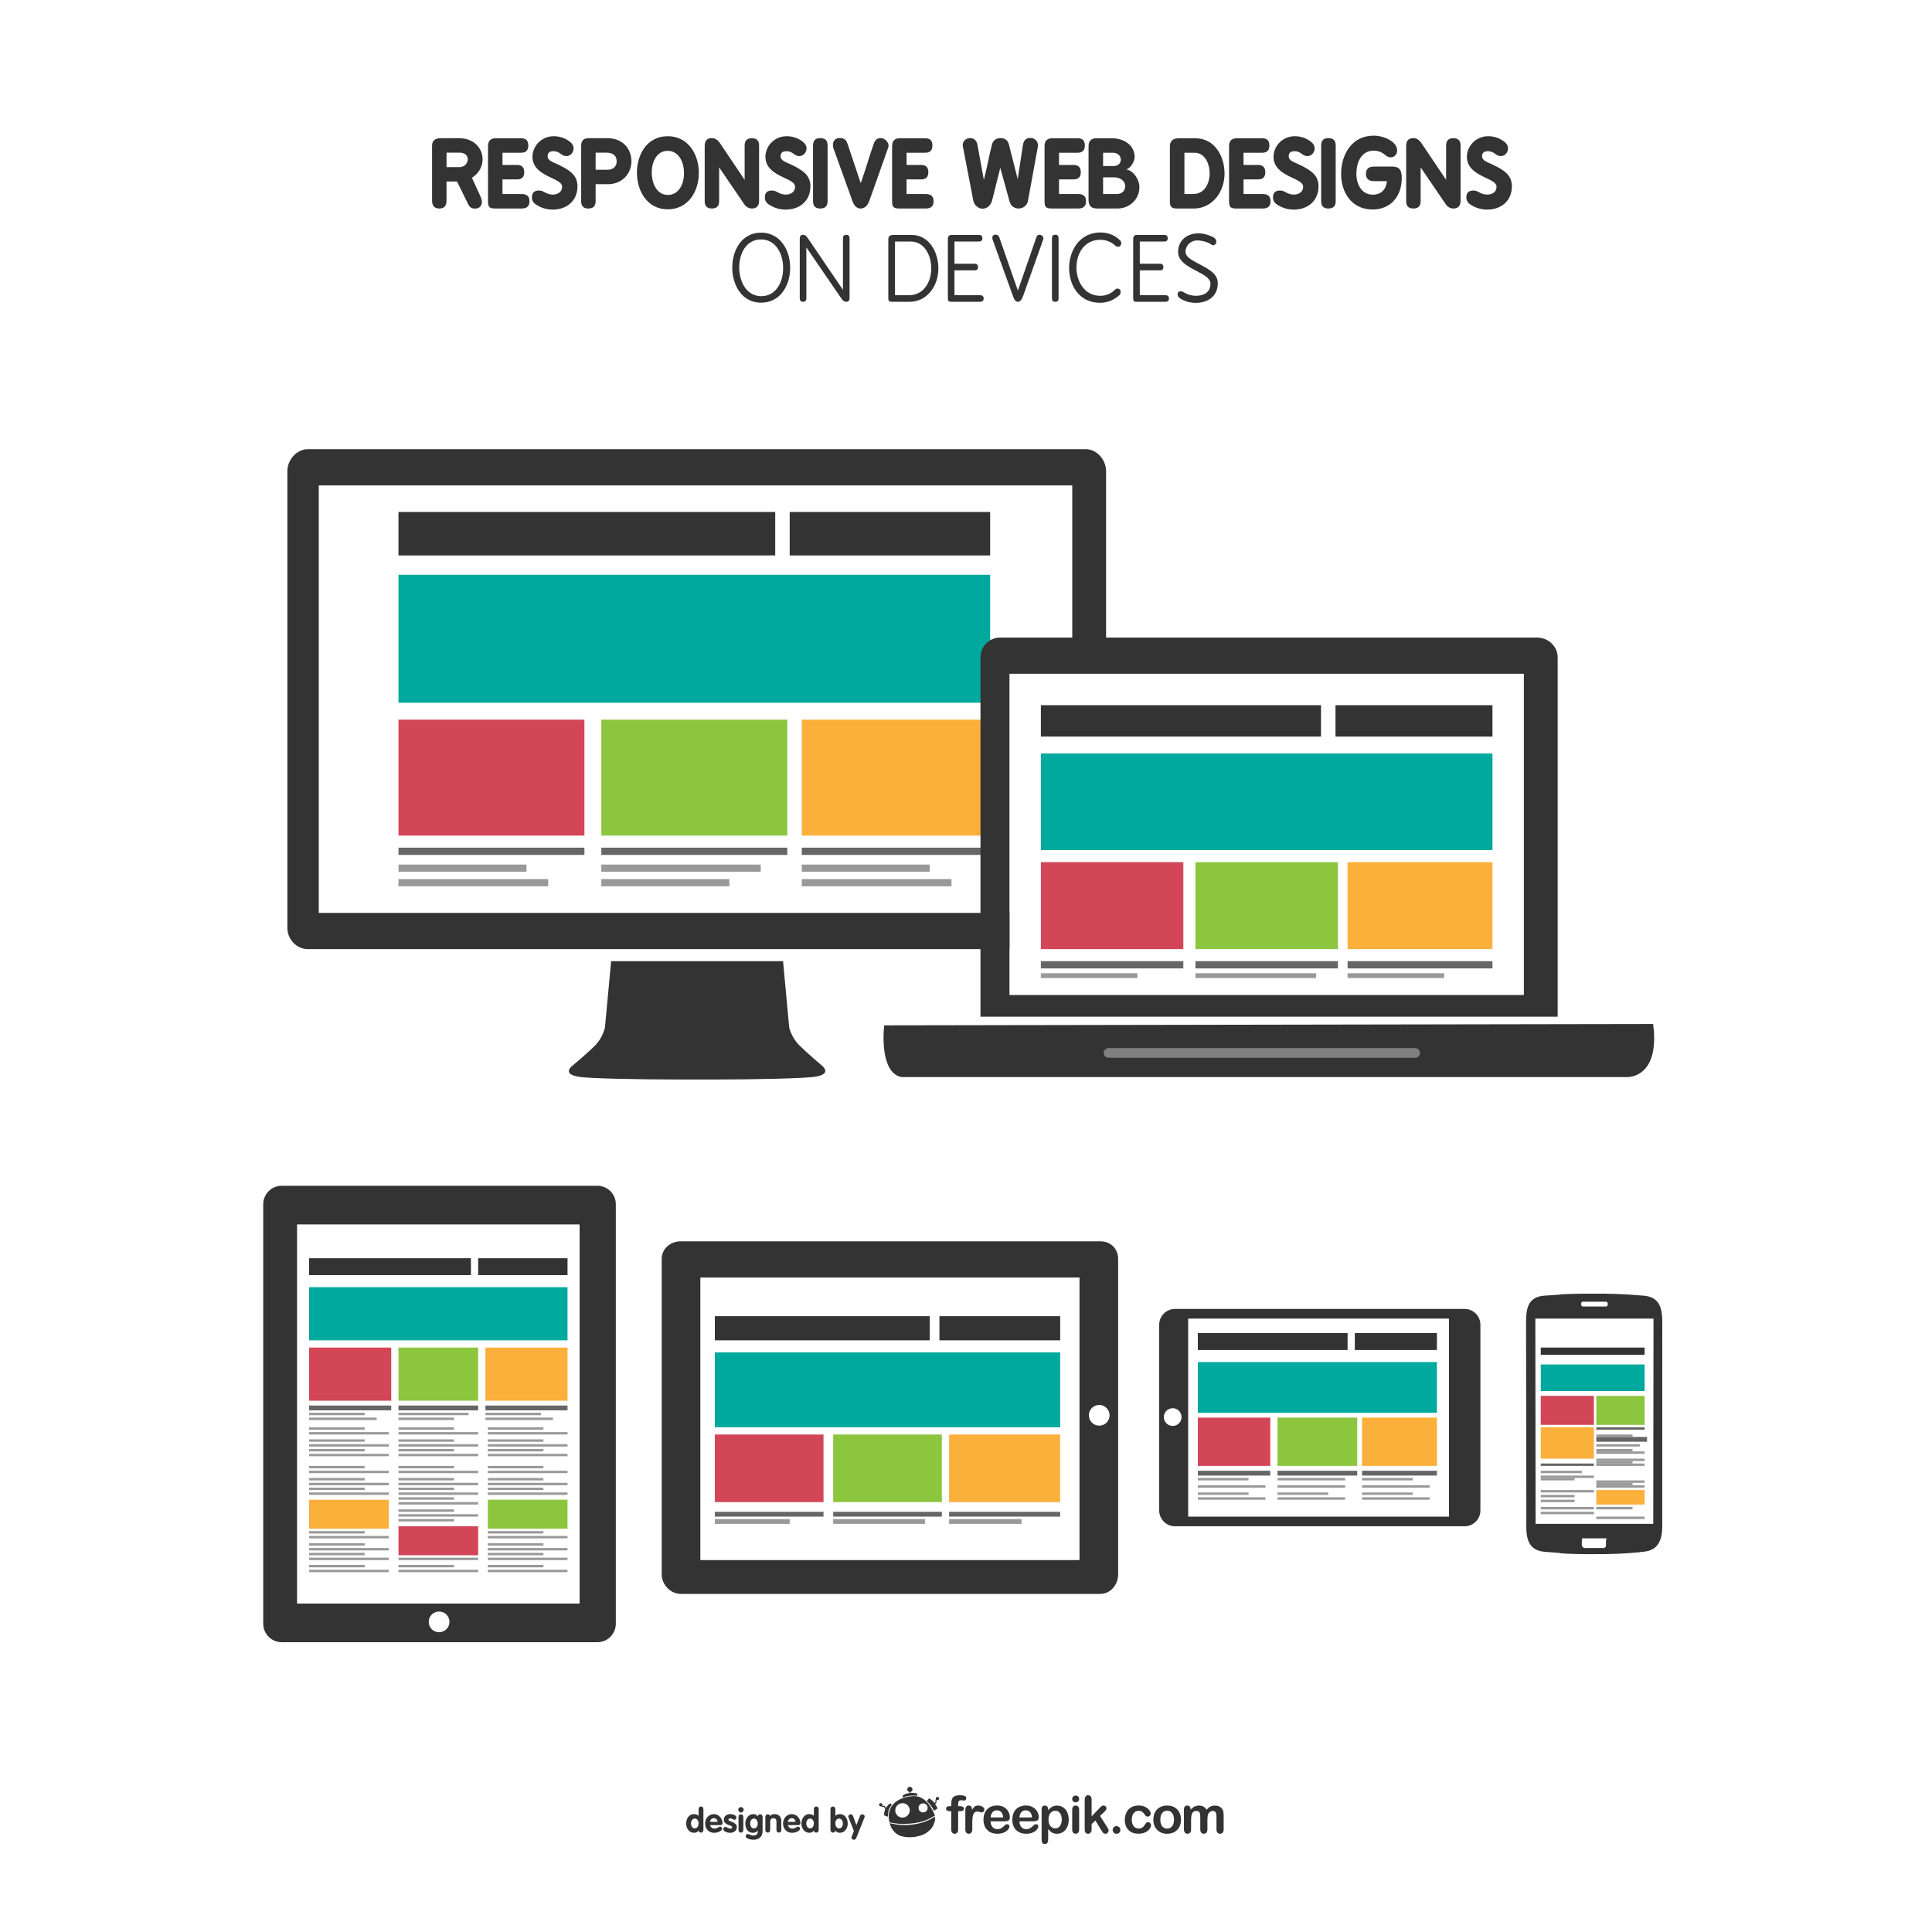<?xml version="1.0" encoding="utf-8"?>
<!-- Generator: Adobe Illustrator 27.5.0, SVG Export Plug-In . SVG Version: 6.00 Build 0)  -->
<svg version="1.1" xmlns="http://www.w3.org/2000/svg" xmlns:xlink="http://www.w3.org/1999/xlink" x="0px" y="0px"
	 viewBox="0 0 800 800" style="enable-background:new 0 0 800 800;" xml:space="preserve">
<g id="Background">
	<g id="Designed_by_Freepik">
		<g>
			<g>
				<path style="fill:#333333;" d="M393.199,747.896h0.684v-0.865c0-0.898,0.113-1.614,0.342-2.145
					c0.225-0.529,0.615-0.914,1.158-1.158c0.543-0.238,1.288-0.359,2.233-0.359c1.682,0,2.514,0.405,2.514,1.235
					c0,0.262-0.088,0.494-0.266,0.679c-0.17,0.19-0.379,0.284-0.617,0.284c-0.111,0-0.307-0.018-0.584-0.063
					c-0.262-0.041-0.502-0.066-0.689-0.066c-0.518,0-0.848,0.155-1.002,0.465c-0.141,0.299-0.217,0.736-0.217,1.309v0.685h0.701
					c1.096,0,1.639,0.324,1.639,0.989c0,0.465-0.139,0.763-0.432,0.892c-0.291,0.125-0.693,0.188-1.207,0.188h-0.701v7.608
					c0,0.565-0.132,0.996-0.409,1.29c-0.266,0.303-0.611,0.453-1.041,0.453c-0.408,0-0.742-0.15-1.018-0.453
					c-0.268-0.294-0.404-0.725-0.404-1.29v-7.608h-0.789c-0.431,0-0.757-0.092-0.989-0.287c-0.232-0.189-0.349-0.442-0.349-0.755
					C391.756,748.235,392.237,747.896,393.199,747.896"/>
				<path style="fill:#333333;" d="M402.599,755.173v2.399c0,0.579-0.148,1.015-0.416,1.306c-0.273,0.294-0.617,0.438-1.037,0.438
					c-0.422,0-0.76-0.144-1.023-0.446c-0.264-0.292-0.398-0.723-0.398-1.297v-7.995c0-1.292,0.465-1.939,1.395-1.939
					c0.48,0,0.82,0.151,1.033,0.451c0.209,0.306,0.324,0.75,0.35,1.34c0.342-0.59,0.691-1.034,1.053-1.34
					c0.365-0.3,0.844-0.451,1.447-0.451c0.607,0,1.187,0.151,1.756,0.451c0.57,0.306,0.854,0.709,0.854,1.201
					c0,0.353-0.123,0.643-0.359,0.868c-0.246,0.229-0.506,0.344-0.783,0.344c-0.111,0-0.365-0.067-0.768-0.198
					c-0.404-0.125-0.76-0.189-1.066-0.189c-0.42,0-0.766,0.109-1.027,0.328c-0.27,0.224-0.478,0.55-0.627,0.984
					c-0.143,0.435-0.242,0.953-0.301,1.55C402.622,753.581,402.599,754.31,402.599,755.173"/>
				<path style="fill:#333333;" d="M415.796,754.182h-5.617c0.01,0.654,0.137,1.233,0.393,1.728c0.258,0.494,0.6,0.87,1.023,1.126
					c0.426,0.253,0.891,0.378,1.402,0.378c0.346,0,0.658-0.041,0.943-0.125c0.281-0.075,0.559-0.205,0.824-0.378
					c0.268-0.172,0.51-0.352,0.734-0.553c0.225-0.195,0.518-0.462,0.873-0.799c0.152-0.125,0.361-0.19,0.63-0.19
					c0.297,0,0.533,0.08,0.719,0.246c0.184,0.16,0.271,0.385,0.271,0.684c0,0.26-0.1,0.561-0.297,0.909
					c-0.209,0.352-0.514,0.677-0.925,0.998c-0.414,0.316-0.93,0.588-1.547,0.796c-0.621,0.209-1.336,0.313-2.141,0.313
					c-1.85,0-3.281-0.522-4.303-1.576c-1.022-1.056-1.537-2.479-1.537-4.279c0-0.848,0.127-1.638,0.383-2.367
					c0.248-0.73,0.619-1.345,1.105-1.869c0.48-0.515,1.074-0.913,1.785-1.189c0.707-0.275,1.492-0.414,2.355-0.414
					c1.121,0,2.082,0.234,2.887,0.711c0.799,0.474,1.407,1.084,1.802,1.833c0.399,0.753,0.6,1.518,0.6,2.298
					c0,0.715-0.209,1.185-0.623,1.398C417.125,754.077,416.546,754.182,415.796,754.182 M410.179,752.551h5.207
					c-0.072-0.979-0.332-1.714-0.793-2.201c-0.463-0.485-1.063-0.727-1.816-0.727c-0.715,0-1.303,0.241-1.762,0.735
					C410.556,750.857,410.276,751.587,410.179,752.551"/>
				<path style="fill:#333333;" d="M427.736,754.182h-5.615c0.006,0.654,0.139,1.233,0.393,1.728c0.254,0.494,0.598,0.87,1.02,1.126
					c0.424,0.253,0.893,0.378,1.406,0.378c0.342,0,0.658-0.041,0.938-0.125c0.285-0.075,0.558-0.205,0.828-0.378
					c0.268-0.172,0.51-0.352,0.736-0.553c0.219-0.195,0.516-0.462,0.871-0.799c0.15-0.125,0.361-0.19,0.631-0.19
					c0.299,0,0.533,0.08,0.721,0.246c0.18,0.16,0.267,0.385,0.267,0.684c0,0.26-0.102,0.561-0.305,0.909
					c-0.195,0.352-0.504,0.677-0.92,0.998c-0.41,0.316-0.928,0.588-1.543,0.796c-0.619,0.209-1.338,0.313-2.145,0.313
					c-1.844,0-3.275-0.522-4.303-1.576c-1.022-1.056-1.535-2.479-1.535-4.279c0-0.848,0.127-1.638,0.383-2.367
					c0.25-0.73,0.617-1.345,1.102-1.869c0.482-0.515,1.078-0.913,1.789-1.189c0.707-0.275,1.494-0.414,2.355-0.414
					c1.119,0,2.08,0.234,2.895,0.711c0.797,0.474,1.4,1.084,1.795,1.833c0.396,0.753,0.603,1.518,0.603,2.298
					c0,0.715-0.211,1.185-0.621,1.398C429.066,754.077,428.486,754.182,427.736,754.182 M422.121,752.551h5.203
					c-0.068-0.979-0.336-1.714-0.791-2.201c-0.465-0.485-1.064-0.727-1.816-0.727c-0.717,0-1.301,0.241-1.764,0.735
					C422.496,750.857,422.213,751.587,422.121,752.551"/>
				<path style="fill:#333333;" d="M434.025,749.253v0.345c0.537-0.663,1.102-1.153,1.689-1.467c0.57-0.311,1.234-0.473,1.971-0.473
					c0.881,0,1.701,0.23,2.443,0.687c0.744,0.46,1.326,1.12,1.758,2.001c0.434,0.879,0.65,1.913,0.65,3.114
					c0,0.88-0.125,1.691-0.371,2.435c-0.248,0.738-0.596,1.358-1.027,1.857c-0.438,0.498-0.949,0.891-1.539,1.16
					c-0.6,0.268-1.23,0.402-1.914,0.402c-0.818,0-1.51-0.164-2.064-0.496c-0.559-0.321-1.088-0.813-1.596-1.447v4.31
					c0,1.262-0.463,1.893-1.377,1.893c-0.543,0-0.895-0.159-1.076-0.485c-0.168-0.33-0.258-0.8-0.258-1.429v-12.391
					c0-0.547,0.117-0.955,0.354-1.224c0.238-0.267,0.566-0.408,0.98-0.408c0.408,0,0.736,0.142,0.99,0.417
					C433.9,748.335,434.025,748.729,434.025,749.253 M439.654,753.425c0-0.758-0.117-1.407-0.35-1.947
					c-0.23-0.55-0.551-0.959-0.961-1.254c-0.404-0.291-0.863-0.435-1.363-0.435c-0.789,0-1.457,0.31-2,0.935
					c-0.545,0.625-0.818,1.541-0.818,2.758c0,1.139,0.272,2.028,0.813,2.668c0.541,0.631,1.205,0.948,2.006,0.948
					c0.477,0,0.92-0.142,1.328-0.413c0.408-0.28,0.734-0.692,0.977-1.25C439.531,754.881,439.654,754.207,439.654,753.425"/>
				<path style="fill:#333333;" d="M445.428,746.3c-0.402,0-0.74-0.125-1.021-0.363c-0.285-0.254-0.43-0.595-0.43-1.04
					c0-0.407,0.146-0.744,0.439-1.005c0.289-0.264,0.629-0.398,1.012-0.398c0.377,0,0.703,0.121,0.99,0.357
					c0.287,0.242,0.432,0.589,0.432,1.046c0,0.44-0.141,0.786-0.42,1.035C446.148,746.175,445.818,746.3,445.428,746.3
					 M446.85,749.269v8.303c0,0.574-0.137,1.005-0.41,1.297c-0.275,0.303-0.621,0.446-1.041,0.446c-0.424,0-0.758-0.15-1.027-0.453
					c-0.258-0.306-0.395-0.731-0.395-1.29v-8.223c0-0.56,0.137-0.989,0.395-1.273c0.27-0.297,0.603-0.438,1.027-0.438
					c0.42,0,0.766,0.142,1.041,0.438C446.713,748.36,446.85,748.764,446.85,749.269"/>
				<path style="fill:#333333;" d="M456.105,758.006l-2.529-4.17l-1.561,1.472v2.286c0,0.553-0.145,0.975-0.439,1.268
					c-0.283,0.303-0.625,0.453-1.002,0.453c-0.443,0-0.789-0.144-1.043-0.446c-0.248-0.292-0.379-0.723-0.379-1.297v-12.25
					c0-0.635,0.125-1.12,0.367-1.451c0.248-0.337,0.602-0.503,1.055-0.503c0.441,0,0.789,0.15,1.049,0.458
					c0.262,0.296,0.393,0.743,0.393,1.33v6.966l3.228-3.389c0.402-0.419,0.703-0.708,0.916-0.863
					c0.213-0.15,0.465-0.232,0.764-0.232c0.361,0,0.658,0.116,0.904,0.342c0.234,0.231,0.353,0.515,0.353,0.859
					c0,0.414-0.391,0.984-1.166,1.684l-1.525,1.394l2.943,4.633c0.213,0.344,0.375,0.604,0.469,0.783
					c0.094,0.176,0.145,0.352,0.145,0.511c0,0.458-0.125,0.813-0.377,1.08c-0.25,0.262-0.582,0.392-0.982,0.392
					c-0.35,0-0.621-0.089-0.81-0.284C456.688,758.838,456.426,758.498,456.105,758.006"/>
				<path style="fill:#333333;" d="M462.344,759.315c-0.436,0-0.807-0.139-1.123-0.421c-0.314-0.276-0.475-0.673-0.475-1.181
					c0-0.426,0.154-0.795,0.455-1.101c0.303-0.31,0.674-0.46,1.113-0.46c0.441,0,0.818,0.15,1.135,0.451
					c0.309,0.306,0.469,0.679,0.469,1.109c0,0.504-0.16,0.892-0.469,1.174C463.133,759.177,462.764,759.315,462.344,759.315"/>
				<path style="fill:#333333;" d="M476.625,755.759c0,0.36-0.109,0.741-0.322,1.146c-0.213,0.412-0.541,0.793-0.982,1.166
					c-0.435,0.367-0.986,0.661-1.654,0.889c-0.666,0.222-1.416,0.338-2.248,0.338c-1.777,0-3.164-0.52-4.16-1.554
					c-0.992-1.035-1.492-2.421-1.492-4.158c0-1.185,0.227-2.223,0.688-3.13c0.451-0.9,1.111-1.602,1.975-2.096
					c0.861-0.497,1.897-0.74,3.092-0.74c0.744,0,1.426,0.109,2.051,0.325c0.621,0.215,1.143,0.499,1.578,0.839
					c0.426,0.351,0.758,0.713,0.984,1.098c0.229,0.393,0.34,0.755,0.34,1.097c0,0.339-0.125,0.633-0.381,0.868
					c-0.258,0.241-0.57,0.362-0.928,0.362c-0.242,0-0.441-0.066-0.6-0.188c-0.158-0.125-0.336-0.321-0.531-0.595
					c-0.352-0.535-0.715-0.934-1.1-1.198c-0.379-0.271-0.865-0.401-1.455-0.401c-0.844,0-1.533,0.331-2.051,0.996
					c-0.517,0.658-0.779,1.572-0.779,2.716c0,0.538,0.07,1.042,0.203,1.49c0.127,0.449,0.322,0.837,0.576,1.158
					c0.254,0.316,0.557,0.556,0.912,0.723c0.361,0.173,0.754,0.253,1.18,0.253c0.578,0,1.07-0.138,1.478-0.404
					c0.418-0.267,0.777-0.674,1.094-1.219c0.174-0.321,0.359-0.574,0.56-0.754c0.203-0.18,0.453-0.276,0.748-0.276
					c0.353,0,0.645,0.135,0.873,0.401C476.506,755.173,476.625,755.465,476.625,755.759"/>
				<path style="fill:#333333;" d="M489.014,753.481c0,0.854-0.137,1.641-0.393,2.365c-0.275,0.723-0.656,1.347-1.164,1.857
					c-0.502,0.523-1.111,0.92-1.805,1.195c-0.709,0.278-1.496,0.417-2.371,0.417c-0.867,0-1.652-0.139-2.346-0.421
					c-0.689-0.276-1.297-0.682-1.803-1.201c-0.51-0.526-0.893-1.144-1.162-1.853c-0.254-0.715-0.391-1.501-0.391-2.36
					c0-0.868,0.141-1.668,0.398-2.393c0.268-0.726,0.652-1.34,1.15-1.848c0.5-0.511,1.098-0.909,1.807-1.185
					c0.711-0.275,1.494-0.417,2.346-0.417c0.869,0,1.658,0.142,2.371,0.422c0.703,0.28,1.307,0.684,1.816,1.193
					c0.508,0.529,0.891,1.143,1.154,1.855C488.881,751.826,489.014,752.616,489.014,753.481 M486.129,753.481
					c0-1.172-0.258-2.078-0.771-2.733c-0.514-0.658-1.207-0.984-2.076-0.984c-0.563,0-1.055,0.144-1.484,0.436
					c-0.43,0.294-0.754,0.718-0.988,1.292c-0.229,0.567-0.346,1.229-0.346,1.989c0,0.754,0.111,1.4,0.34,1.964
					c0.233,0.561,0.555,0.993,0.983,1.29c0.428,0.296,0.924,0.449,1.496,0.449c0.869,0,1.563-0.328,2.076-0.985
					C485.871,755.54,486.129,754.636,486.129,753.481"/>
				<path style="fill:#333333;" d="M499.963,753.69v3.818c0,0.604-0.131,1.048-0.406,1.354c-0.277,0.303-0.633,0.453-1.084,0.453
					c-0.434,0-0.791-0.15-1.053-0.453c-0.273-0.306-0.41-0.75-0.41-1.354v-4.577c0-0.723-0.023-1.286-0.072-1.688
					c-0.051-0.391-0.185-0.721-0.4-0.981c-0.219-0.255-0.564-0.385-1.031-0.385c-0.943,0-1.559,0.321-1.855,0.975
					c-0.295,0.639-0.449,1.568-0.449,2.778v3.878c0,0.593-0.137,1.044-0.402,1.35c-0.273,0.307-0.629,0.457-1.068,0.457
					c-0.436,0-0.793-0.15-1.07-0.457c-0.277-0.306-0.418-0.757-0.418-1.35v-8.219c0-0.535,0.129-0.95,0.373-1.23
					c0.256-0.28,0.582-0.422,0.986-0.422c0.395,0,0.721,0.137,0.986,0.396c0.262,0.261,0.391,0.624,0.391,1.089v0.271
					c0.504-0.59,1.035-1.034,1.602-1.309c0.572-0.285,1.197-0.427,1.897-0.427c0.721,0,1.34,0.146,1.857,0.431
					c0.519,0.292,0.945,0.729,1.283,1.306c0.488-0.585,1.008-1.025,1.56-1.309c0.555-0.28,1.168-0.427,1.84-0.427
					c0.783,0,1.465,0.162,2.033,0.468c0.564,0.305,0.986,0.754,1.268,1.318c0.248,0.525,0.367,1.343,0.367,2.457v5.607
					c0,0.604-0.137,1.048-0.408,1.354c-0.27,0.303-0.635,0.453-1.084,0.453c-0.436,0-0.789-0.15-1.066-0.457
					c-0.277-0.306-0.416-0.757-0.416-1.35v-4.833c0-0.617-0.027-1.109-0.078-1.483c-0.053-0.369-0.193-0.682-0.424-0.935
					c-0.234-0.25-0.588-0.38-1.055-0.38c-0.377,0-0.738,0.121-1.078,0.342c-0.34,0.223-0.606,0.528-0.799,0.898
					C500.072,751.606,499.963,752.462,499.963,753.69"/>
				<path style="fill-rule:evenodd;clip-rule:evenodd;fill:#333333;" d="M373.314,760.32c0,0-1.568-0.251-3.098-1.923
					c-1.539-1.689-1.799-3.473-1.799-3.473s1.953,0.458,3.355,0.615c2.475,0.28,4.701,0.125,5.75,0.009
					c2.274-0.251,3.483-0.668,3.975-0.788c2.902-0.699,5.693-2.577,5.693-2.577s0.354,2.181-1.285,4.601
					c-0.641,0.943-1.916,2.028-3.383,2.777C377.496,761.706,373.314,760.32,373.314,760.32"/>
				<path style="fill-rule:evenodd;clip-rule:evenodd;fill:#333333;" d="M385.184,747.925c-0.537-0.654-2.338-3.736-5.979-4.185
					c-0.93-0.111-5.853,0.082-8.807,2.811c-0.291,0.278-1.791,1.593-2.287,4.047c-0.389,1.893,0.246,4.026,0.246,4.026
					s3.275,0.684,5.742,0.619c3.912-0.097,5.883-0.443,7.928-1.062c3.012-0.911,5.147-2.439,5.147-2.439
					S385.727,748.583,385.184,747.925 M373.893,752.616c-1.654,0.104-3.078-1.139-3.182-2.789c-0.101-1.642,1.158-3.066,2.811-3.167
					c1.656-0.113,3.084,1.14,3.182,2.78C376.809,751.088,375.547,752.512,373.893,752.616 M382.346,750.493
					c-1.041,0.059-1.938-0.725-2.004-1.76c-0.065-1.033,0.73-1.93,1.77-1.993c1.039-0.07,1.941,0.72,2.004,1.75
					C384.182,749.527,383.385,750.425,382.346,750.493"/>
				<path style="fill-rule:evenodd;clip-rule:evenodd;fill:#333333;" d="M383.77,745.79l0.951-1.142c0,0,1.313,0.65,2.158,1.863
					c0.84,1.213,1.389,2.322,1.389,2.322l-1.57,0.954c0,0-0.486-1.17-1.217-2.109C384.752,746.745,383.77,745.79,383.77,745.79"/>
				<path style="fill-rule:evenodd;clip-rule:evenodd;fill:#333333;" d="M386.754,746.583c0.246-0.146,0.66-0.171,0.635-0.518
					c-0.018-0.347-0.252-1.03,0.434-1.265c0.689-0.232,0.301,0.205,0.064,0.506c-0.236,0.302-0.16,0.487-0.131,0.93
					c0.025,0.438-0.283,0.588-0.748,0.805C386.541,747.26,386.506,746.729,386.754,746.583"/>
				<path style="fill-rule:evenodd;clip-rule:evenodd;fill:#333333;" d="M369.313,747.284c0,0-1.102,1.278-1.383,2.434
					c-0.277,1.16-0.221,2.555-0.221,2.555l-1.629-0.561c0,0-0.094-1.604,0.648-2.897c0.824-1.439,1.879-2.079,1.879-2.079
					L369.313,747.284z"/>
				<path style="fill-rule:evenodd;clip-rule:evenodd;fill:#333333;" d="M366.914,748.738c-0.266-0.171-0.291-0.583-0.5-0.854
					c-0.209-0.275-0.262-0.109-0.74-0.109c-0.479,0-0.492-0.228-0.627-0.344c-0.137-0.121-0.201,0.364-0.201,0.364
					s0.088,0.406,0.602,0.436c0.51,0.029,0.498-0.222,0.717,0.239c0.221,0.465,0.656,0.815,0.656,0.815
					S367.182,748.914,366.914,748.738"/>
				<path style="fill-rule:evenodd;clip-rule:evenodd;fill:#333333;" d="M375.564,742.668c2.674-0.67,4.346,0.101,4.346,0.101
					l-0.143,0.771c0,0-1.953-0.13-3.504,0.1c-1.547,0.224-2.252,0.713-2.252,0.713l-0.336-0.768
					C373.676,743.584,374.408,742.958,375.564,742.668"/>
				<polygon style="fill-rule:evenodd;clip-rule:evenodd;fill:#333333;" points="376.365,741.57 376.742,741.434 377.238,742.765 
					376.865,742.908 				"/>
				<path style="fill-rule:evenodd;clip-rule:evenodd;fill:#333333;" d="M388.145,744.047c0.377-0.02,0.701,0.267,0.723,0.641
					c0.027,0.378-0.26,0.699-0.639,0.725c-0.379,0.024-0.703-0.265-0.725-0.636C387.478,744.398,387.766,744.076,388.145,744.047"/>
				<path style="fill-rule:evenodd;clip-rule:evenodd;fill:#333333;" d="M364.662,746.633c0.375-0.024,0.701,0.262,0.727,0.638
					c0.021,0.374-0.264,0.693-0.645,0.718c-0.375,0.025-0.699-0.259-0.725-0.633C363.996,746.979,364.285,746.66,364.662,746.633"/>
				<path style="fill-rule:evenodd;clip-rule:evenodd;fill:#333333;" d="M376.693,739.866c0.6-0.034,1.119,0.414,1.156,1.016
					c0.035,0.592-0.422,1.111-1.023,1.15c-0.602,0.041-1.115-0.412-1.154-1.014C375.631,740.419,376.09,739.902,376.693,739.866"/>
				<path style="fill:#333333;" d="M291.27,757.734c0,0.673-0.422,1.114-1.008,1.114c-0.553,0-0.875-0.301-1.002-0.837
					c-0.377,0.615-1.154,0.917-1.838,0.917c-2.022,0-3.303-1.871-3.303-3.77c0-1.957,1.072-3.976,3.234-3.976
					c0.695,0,1.377,0.243,1.906,0.699v-2.734c0-0.667,0.418-1.109,1.002-1.109c0.586,0,1.008,0.442,1.008,1.109V757.734z
					 M287.688,753.027c-1.045,0-1.563,1.094-1.563,2.043c0,0.935,0.518,2.026,1.563,2.026c1.098,0,1.572-1.116,1.572-2.097
					C289.26,754.027,288.76,753.027,287.688,753.027"/>
				<path style="fill:#333333;" d="M294.023,755.729c0.145,0.985,0.963,1.45,1.902,1.45c1.027,0,1.736-0.805,2.27-0.805
					c0.43,0,0.816,0.426,0.816,0.864c0,0.863-1.779,1.69-3.271,1.69c-2.26,0-3.762-1.641-3.762-3.858
					c0-2.034,1.477-3.887,3.594-3.887c2.174,0,3.609,1.977,3.609,3.652c0,0.598-0.266,0.893-0.877,0.893H294.023z M297.176,754.39
					c-0.109-0.88-0.668-1.529-1.603-1.529c-0.891,0-1.492,0.679-1.588,1.529H297.176z"/>
				<path style="fill:#333333;" d="M304.117,753.526c-0.377,0-1.143-0.59-1.799-0.59c-0.361,0-0.684,0.17-0.684,0.564
					c0,0.934,3.484,0.793,3.484,3.078c0,1.335-1.127,2.35-2.859,2.35c-1.127,0-2.799-0.636-2.799-1.541
					c0-0.305,0.307-0.888,0.863-0.888c0.781,0,1.129,0.679,2.074,0.679c0.615,0,0.797-0.198,0.797-0.574
					c0-0.921-3.482-0.779-3.482-3.078c0-1.393,1.129-2.343,2.719-2.343c0.986,0,2.506,0.462,2.506,1.453
					C304.938,753.093,304.59,753.526,304.117,753.526"/>
				<path style="fill:#333333;" d="M307.934,749.36c0,0.629-0.5,1.158-1.129,1.158c-0.6,0-1.129-0.545-1.129-1.158
					c0-0.571,0.529-1.101,1.129-1.101C307.402,748.26,307.934,748.773,307.934,749.36 M305.801,752.387
					c0-0.67,0.418-1.119,1.004-1.119c0.584,0,1.002,0.449,1.002,1.119v5.348c0,0.673-0.418,1.114-1.002,1.114
					c-0.586,0-1.004-0.441-1.004-1.114V752.387z"/>
				<path style="fill:#333333;" d="M315.779,758.181c0,2.411-1.576,3.628-3.861,3.628c-0.82,0-3.164-0.408-3.164-1.508
					c0-0.374,0.418-0.878,0.813-0.878c0.639,0,1.35,0.622,2.506,0.622c0.978,0,1.699-0.563,1.699-1.588v-0.472h-0.027
					c-0.416,0.612-1.102,0.943-2.02,0.943c-2.103,0-3.096-1.846-3.096-3.842c0-2.02,1.279-3.903,3.303-3.903
					c0.686,0,1.461,0.308,1.84,0.918c0.127-0.525,0.445-0.834,1.004-0.834c0.584,0,1.004,0.449,1.004,1.119V758.181z
					 M312.195,753.027c-1.043,0-1.557,1.084-1.557,2.019c0,1.073,0.514,2.051,1.557,2.051c1.072,0,1.576-1.008,1.576-1.984
					C313.771,754.142,313.299,753.027,312.195,753.027"/>
				<path style="fill:#333333;" d="M316.92,752.387c0-0.67,0.416-1.119,1.004-1.119c0.514,0,0.852,0.278,0.918,0.745
					c0.393-0.547,0.988-0.829,1.938-0.829c1.574,0,2.744,1.005,2.744,2.702v3.849c0,0.673-0.412,1.114-1,1.114
					c-0.582,0-1.006-0.441-1.006-1.114v-3.495c0-0.935-0.582-1.379-1.309-1.379c-0.824,0-1.281,0.6-1.281,1.379v3.495
					c0,0.673-0.42,1.114-1.004,1.114c-0.588,0-1.004-0.441-1.004-1.114V752.387z"/>
				<path style="fill:#333333;" d="M326.283,755.729c0.141,0.985,0.961,1.45,1.896,1.45c1.033,0,1.742-0.805,2.27-0.805
					c0.434,0,0.826,0.426,0.826,0.864c0,0.863-1.787,1.69-3.277,1.69c-2.26,0-3.762-1.641-3.762-3.858
					c0-2.034,1.477-3.887,3.594-3.887c2.176,0,3.609,1.977,3.609,3.652c0,0.598-0.266,0.893-0.877,0.893H326.283z M329.434,754.39
					c-0.111-0.88-0.67-1.529-1.604-1.529c-0.893,0-1.494,0.679-1.588,1.529H329.434z"/>
				<path style="fill:#333333;" d="M339.006,757.734c0,0.673-0.42,1.114-1.006,1.114c-0.555,0-0.873-0.301-1-0.837
					c-0.379,0.615-1.156,0.917-1.84,0.917c-2.02,0-3.301-1.871-3.301-3.77c0-1.957,1.072-3.976,3.234-3.976
					c0.693,0,1.377,0.243,1.906,0.699v-2.734c0-0.667,0.418-1.109,1-1.109c0.586,0,1.006,0.442,1.006,1.109V757.734z
					 M335.426,753.027c-1.047,0-1.561,1.094-1.561,2.043c0,0.935,0.514,2.026,1.561,2.026c1.098,0,1.574-1.116,1.574-2.097
					C337,754.027,336.498,753.027,335.426,753.027"/>
				<path style="fill:#333333;" d="M343.881,749.148c0-0.667,0.422-1.109,1.008-1.109c0.586,0,1.002,0.442,1.002,1.109v2.734
					c0.531-0.456,1.211-0.699,1.908-0.699c2.16,0,3.232,2.018,3.232,3.976c0,1.898-1.279,3.77-3.303,3.77
					c-0.684,0-1.463-0.302-1.838-0.917c-0.127,0.536-0.445,0.837-1.002,0.837c-0.586,0-1.008-0.441-1.008-1.114V749.148z
					 M347.465,757.097c1.045,0,1.559-1.092,1.559-2.026c0-0.949-0.514-2.043-1.559-2.043c-1.072,0-1.574,1-1.574,1.973
					C345.891,755.981,346.367,757.097,347.465,757.097"/>
				<path style="fill:#333333;" d="M351.381,752.646c-0.057-0.15-0.1-0.306-0.1-0.513c0-0.506,0.529-0.866,0.949-0.866
					c0.484,0,0.834,0.268,1.004,0.709l1.375,3.782l1.48-3.782c0.168-0.441,0.514-0.709,1.004-0.709c0.418,0,0.945,0.36,0.945,0.866
					c0,0.207-0.027,0.362-0.096,0.513l-3.359,8.364c-0.164,0.415-0.473,0.798-0.947,0.798c-0.682,0-1.043-0.438-1.043-0.863
					c0-0.203,0.057-0.408,0.121-0.589l0.881-2.176L351.381,752.646z"/>
			</g>
		</g>
	</g>
</g>
<g id="Objects">
	<g>
		<g>
			<path style="fill:#333333;" d="M340.001,440.957c0,0-5.87-4.973-9.099-8.201c-3.23-3.23-4.105-7.276-4.105-7.276L324.242,398
				h-71.184l-2.566,27.491c0,0-0.882,4.231-4.112,7.46c-3.23,3.232-9.103,8.137-9.103,8.137s-5.283,3.654,2.645,4.828
				c4.541,0.674,24.789,1.084,41.061,1.084h15.36c16.602,0,36.503-0.456,41.043-1.129
				C345.314,444.697,340.001,440.957,340.001,440.957z"/>
			<path style="fill:#333333;" d="M449.6,186H127.442c-4.616,0-8.442,4.426-8.442,9.087v189.196c0,4.661,3.826,8.716,8.442,8.716
				h119.183h6.851h70.351h7.171H449.6c4.617,0,8.4-4.055,8.4-8.716V195.087C458,190.426,454.217,186,449.6,186z M444,378H132V201
				h312V378z"/>
		</g>
		<g>
			<rect x="327" y="212" style="fill:#333333;" width="83" height="18"/>
			<rect x="165" y="212" style="fill:#333333;" width="156" height="18"/>
			<rect x="165" y="238" style="fill:#00A99D;" width="245" height="53"/>
			<rect x="165" y="298" style="fill:#D34658;" width="77" height="48"/>
			<rect x="249" y="298" style="fill:#8CC63F;" width="77" height="48"/>
			<rect x="332" y="298" style="fill:#FBB03B;" width="78" height="48"/>
			<g>
				<rect x="165" y="351" style="fill:#666666;" width="77" height="3"/>
				<rect x="165" y="358" style="fill:#999999;" width="53" height="3"/>
				<rect x="165" y="364" style="fill:#999999;" width="62" height="3"/>
			</g>
			<g>
				<rect x="249" y="358" style="fill:#999999;" width="66" height="3"/>
				<rect x="249" y="364" style="fill:#999999;" width="53" height="3"/>
				<rect x="249" y="351" style="fill:#666666;" width="77" height="3"/>
			</g>
			<g>
				<rect x="332" y="358" style="fill:#999999;" width="53" height="3"/>
				<rect x="332" y="364" style="fill:#999999;" width="62" height="3"/>
				<rect x="332" y="351" style="fill:#666666;" width="78" height="3"/>
			</g>
		</g>
	</g>
	<g>
		<path style="fill:#333333;" d="M463,521.256c0-4.225-3.174-7.256-7.398-7.256H281.897c-4.224,0-7.897,3.031-7.897,7.256v130.705
			c0,4.223,3.674,8.039,7.897,8.039h173.705c4.224,0,7.398-3.816,7.398-8.039V521.256z M459.46,586.043
			c0,2.371-1.922,4.293-4.294,4.293c-2.37,0-4.293-1.922-4.293-4.293c0-2.371,1.923-4.293,4.293-4.293
			C457.538,581.75,459.46,583.672,459.46,586.043z M447,529v117H290V529H447z"/>
		<g>
			<rect x="389" y="545" style="fill:#333333;" width="50" height="10"/>
			<rect x="296" y="545" style="fill:#333333;" width="89" height="10"/>
			<rect x="296" y="560" style="fill:#00A99D;" width="143" height="31"/>
			<rect x="296" y="594" style="fill:#D34658;" width="45" height="28"/>
			<rect x="345" y="594" style="fill:#8CC63F;" width="45" height="28"/>
			<rect x="393" y="594" style="fill:#FBB03B;" width="46" height="28"/>
			<g>
				<rect x="296" y="626" style="fill:#666666;" width="45" height="2"/>
				<rect x="296" y="629" style="fill:#999999;" width="31" height="2"/>
			</g>
			<g>
				<rect x="345" y="629" style="fill:#999999;" width="38" height="2"/>
				<rect x="345" y="626" style="fill:#666666;" width="45" height="2"/>
			</g>
			<g>
				<rect x="393" y="629" style="fill:#999999;" width="30" height="2"/>
				<rect x="393" y="626" style="fill:#666666;" width="46" height="2"/>
			</g>
		</g>
	</g>
	<g>
		<rect x="418" y="277" style="fill:#FFFFFF;" width="214" height="136"/>
		<g>
			<path style="fill:#333333;" d="M645,421V272.217c0-4.578-3.94-8.217-8.518-8.217H414.174c-4.582,0-8.174,3.639-8.174,8.217V421
				H645z M418,279h213v133H418V279z"/>
			<path style="fill:#333333;" d="M366.115,424.573c0,0-2.37,19.427,7.117,21.427h300.616c0,0,13.639,0.551,10.674-21.978
				L366.115,424.573z"/>
		</g>
		<g>
			<rect x="553" y="292" style="fill:#333333;" width="65" height="13"/>
			<rect x="431" y="292" style="fill:#333333;" width="116" height="13"/>
			<rect x="431" y="312" style="fill:#00A99D;" width="187" height="40"/>
			<rect x="431" y="357" style="fill:#D34658;" width="59" height="36"/>
			<rect x="495" y="357" style="fill:#8CC63F;" width="59" height="36"/>
			<rect x="558" y="357" style="fill:#FBB03B;" width="60" height="36"/>
			<g>
				<rect x="431" y="398" style="fill:#666666;" width="59" height="3"/>
				<rect x="431" y="403" style="fill:#999999;" width="40" height="2"/>
			</g>
			<g>
				<rect x="495" y="403" style="fill:#999999;" width="50" height="2"/>
				<rect x="495" y="398" style="fill:#666666;" width="59" height="3"/>
			</g>
			<g>
				<rect x="558" y="403" style="fill:#999999;" width="40" height="2"/>
				<rect x="558" y="398" style="fill:#666666;" width="60" height="3"/>
			</g>
		</g>
		<path style="fill:#808080;" d="M588,436c0,1.103-0.896,2-2,2H459c-1.105,0-2-0.897-2-2l0,0c0-1.105,0.895-2,2-2h127
			C587.104,434,588,434.895,588,436L588,436z"/>
	</g>
	<g>
		<path style="fill:#333333;" d="M255,498.647c0-4.224-3.424-7.647-7.648-7.647H116.647c-4.224,0-7.647,3.424-7.647,7.647v173.705
			c0,4.224,3.424,7.648,7.647,7.648h130.705c4.224,0,7.648-3.424,7.648-7.648V498.647z M181.815,675.877
			c-2.372,0-4.294-1.922-4.294-4.295c0-2.369,1.922-4.293,4.294-4.293c2.371,0,4.293,1.924,4.293,4.293
			C186.108,673.955,184.186,675.877,181.815,675.877z M240,664H123V507h117V664z"/>
		<g>
			<g>
				<rect x="198" y="521" style="fill:#333333;" width="37" height="7"/>
				<rect x="128" y="521" style="fill:#333333;" width="67" height="7"/>
				<rect x="128" y="533" style="fill:#00A99D;" width="107" height="22"/>
				<rect x="128" y="558" style="fill:#D34658;" width="34" height="22"/>
				<rect x="165" y="558" style="fill:#8CC63F;" width="33" height="22"/>
				<rect x="201" y="558" style="fill:#FBB03B;" width="34" height="22"/>
				<g>
					<rect x="128" y="582" style="fill:#666666;" width="34" height="2"/>
					<rect x="128" y="585" style="fill:#999999;" width="23" height="1"/>
					<rect x="128" y="587" style="fill:#999999;" width="28" height="1"/>
					<rect x="128" y="591" style="fill:#999999;" width="23" height="1"/>
					<rect x="128" y="593" style="fill:#999999;" width="33" height="1"/>
					<rect x="128" y="596" style="fill:#999999;" width="23" height="1"/>
					<rect x="128" y="598" style="fill:#999999;" width="33" height="1"/>
					<rect x="128" y="600" style="fill:#999999;" width="23" height="1"/>
					<rect x="128" y="602" style="fill:#999999;" width="33" height="1"/>
					<rect x="128" y="607" style="fill:#999999;" width="23" height="1"/>
					<rect x="128" y="609" style="fill:#999999;" width="33" height="1"/>
					<rect x="128" y="612" style="fill:#999999;" width="23" height="1"/>
					<rect x="128" y="614" style="fill:#999999;" width="33" height="1"/>
					<rect x="128" y="616" style="fill:#999999;" width="23" height="1"/>
					<rect x="128" y="618" style="fill:#999999;" width="33" height="1"/>
					<rect x="128" y="634" style="fill:#999999;" width="23" height="1"/>
					<rect x="128" y="636" style="fill:#999999;" width="33" height="1"/>
					<rect x="128" y="639" style="fill:#999999;" width="23" height="1"/>
					<rect x="128" y="641" style="fill:#999999;" width="33" height="1"/>
					<rect x="128" y="643" style="fill:#999999;" width="23" height="1"/>
					<rect x="128" y="645" style="fill:#999999;" width="33" height="1"/>
					<rect x="128" y="648" style="fill:#999999;" width="23" height="1"/>
					<rect x="128" y="650" style="fill:#999999;" width="33" height="1"/>
					<rect x="128" y="621" style="fill:#FBB03B;" width="33" height="12"/>
				</g>
				<g>
					<rect x="165" y="585" style="fill:#999999;" width="29" height="1"/>
					<rect x="165" y="587" style="fill:#999999;" width="23" height="1"/>
					<rect x="165" y="582" style="fill:#666666;" width="33" height="2"/>
				</g>
				<g>
					<rect x="201" y="585" style="fill:#999999;" width="23" height="1"/>
					<rect x="201" y="587" style="fill:#999999;" width="28" height="1"/>
					<rect x="201" y="582" style="fill:#666666;" width="34" height="2"/>
				</g>
			</g>
			<rect x="165" y="591" style="fill:#999999;" width="23" height="1"/>
			<rect x="165" y="593" style="fill:#999999;" width="33" height="1"/>
			<rect x="165" y="596" style="fill:#999999;" width="23" height="1"/>
			<rect x="165" y="598" style="fill:#999999;" width="33" height="1"/>
			<rect x="165" y="600" style="fill:#999999;" width="23" height="1"/>
			<rect x="165" y="602" style="fill:#999999;" width="33" height="1"/>
			<rect x="165" y="607" style="fill:#999999;" width="23" height="1"/>
			<rect x="165" y="609" style="fill:#999999;" width="33" height="1"/>
			<rect x="165" y="612" style="fill:#999999;" width="23" height="1"/>
			<rect x="165" y="614" style="fill:#999999;" width="33" height="1"/>
			<rect x="165" y="616" style="fill:#999999;" width="23" height="1"/>
			<rect x="165" y="618" style="fill:#999999;" width="33" height="1"/>
			<rect x="165" y="620" style="fill:#999999;" width="23" height="1"/>
			<rect x="165" y="622" style="fill:#999999;" width="33" height="1"/>
			<rect x="165" y="625" style="fill:#999999;" width="23" height="1"/>
			<rect x="165" y="627" style="fill:#999999;" width="33" height="1"/>
			<rect x="165" y="629" style="fill:#999999;" width="23" height="1"/>
			<rect x="165" y="645" style="fill:#999999;" width="33" height="1"/>
			<rect x="165" y="648" style="fill:#999999;" width="23" height="1"/>
			<rect x="165" y="650" style="fill:#999999;" width="33" height="1"/>
			<rect x="165" y="632" style="fill:#D34658;" width="33" height="12"/>
			<rect x="202" y="591" style="fill:#999999;" width="23" height="1"/>
			<rect x="202" y="593" style="fill:#999999;" width="33" height="1"/>
			<rect x="202" y="596" style="fill:#999999;" width="23" height="1"/>
			<rect x="202" y="598" style="fill:#999999;" width="33" height="1"/>
			<rect x="202" y="600" style="fill:#999999;" width="23" height="1"/>
			<rect x="202" y="602" style="fill:#999999;" width="33" height="1"/>
			<rect x="202" y="607" style="fill:#999999;" width="23" height="1"/>
			<rect x="202" y="609" style="fill:#999999;" width="33" height="1"/>
			<rect x="202" y="612" style="fill:#999999;" width="23" height="1"/>
			<rect x="202" y="614" style="fill:#999999;" width="33" height="1"/>
			<rect x="202" y="616" style="fill:#999999;" width="23" height="1"/>
			<rect x="202" y="618" style="fill:#999999;" width="33" height="1"/>
			<rect x="202" y="634" style="fill:#999999;" width="23" height="1"/>
			<rect x="202" y="636" style="fill:#999999;" width="33" height="1"/>
			<rect x="202" y="639" style="fill:#999999;" width="23" height="1"/>
			<rect x="202" y="641" style="fill:#999999;" width="33" height="1"/>
			<rect x="202" y="643" style="fill:#999999;" width="23" height="1"/>
			<rect x="202" y="645" style="fill:#999999;" width="33" height="1"/>
			<rect x="202" y="648" style="fill:#999999;" width="23" height="1"/>
			<rect x="202" y="650" style="fill:#999999;" width="33" height="1"/>
			<rect x="202" y="621" style="fill:#8CC63F;" width="33" height="12"/>
		</g>
	</g>
	<g>
		<rect x="635" y="546" style="fill:#FFFFFF;" width="50" height="86"/>
		<g>
			<rect x="638" y="558" style="fill:#333333;" width="43" height="3"/>
			<rect x="638" y="565" style="fill:#00A99D;" width="43" height="11"/>
			<rect x="638" y="578" style="fill:#D34658;" width="22" height="12"/>
			<rect x="661" y="578" style="fill:#8CC63F;" width="20" height="12"/>
			<rect x="638" y="591" style="fill:#FBB03B;" width="22" height="13"/>
			<g>
				<rect x="661" y="595" style="fill:#666666;" width="21" height="2"/>
				<rect x="661.658" y="597" style="fill:#999999;" width="14.377" height="0"/>
				<rect x="661" y="598" style="fill:#999999;" width="18" height="1"/>
				<rect x="661" y="600" style="fill:#999999;" width="15" height="1"/>
				<rect x="661" y="601" style="fill:#999999;" width="20" height="1"/>
				<rect x="661.658" y="604" style="fill:#999999;" width="14.377" height="0"/>
				<rect x="661" y="604" style="fill:#999999;" width="20" height="1"/>
				<rect x="661" y="605" style="fill:#999999;" width="15" height="1"/>
				<rect x="661" y="606" style="fill:#999999;" width="20" height="1"/>
				<rect x="661.658" y="610" style="fill:#999999;" width="14.377" height="0"/>
				<rect x="661.297" y="610" style="fill:#999999;" width="20" height="0"/>
				<rect x="661.297" y="612" style="fill:#999999;" width="15" height="0"/>
				<rect x="661" y="613" style="fill:#999999;" width="20" height="1"/>
				<rect x="661" y="614" style="fill:#999999;" width="15" height="1"/>
				<rect x="638.297" y="610" style="fill:#999999;" width="14" height="0"/>
				<rect x="638" y="611" style="fill:#999999;" width="22" height="1"/>
				<rect x="638" y="612" style="fill:#999999;" width="14" height="1"/>
				<rect x="638.297" y="614" style="fill:#999999;" width="22" height="0"/>
				<rect x="638.382" y="617" style="fill:#999999;" width="14.377" height="0"/>
				<rect x="638" y="617" style="fill:#999999;" width="22" height="1"/>
				<rect x="638" y="619" style="fill:#999999;" width="14" height="1"/>
				<rect x="638.389" y="621" style="fill:#999999;" width="21.659" height="0"/>
				<rect x="638" y="621" style="fill:#999999;" width="14" height="1"/>
				<rect x="638.297" y="623" style="fill:#999999;" width="14" height="0"/>
				<rect x="638" y="624" style="fill:#999999;" width="22" height="1"/>
				<rect x="638.389" y="625" style="fill:#999999;" width="14.232" height="0"/>
				<rect x="638" y="626" style="fill:#999999;" width="22" height="1"/>
				<rect x="638.382" y="630" style="fill:#999999;" width="14.377" height="0"/>
				<rect x="638.389" y="630" style="fill:#999999;" width="21.659" height="0"/>
				<rect x="661" y="615" style="fill:#999999;" width="20" height="1"/>
				<rect x="661" y="624" style="fill:#999999;" width="15" height="1"/>
				<rect x="661.904" y="625" style="fill:#999999;" width="19.802" height="0"/>
				<rect x="661.297" y="627" style="fill:#999999;" width="15" height="0"/>
				<rect x="661" y="628" style="fill:#999999;" width="20" height="1"/>
				<rect x="661.658" y="630" style="fill:#999999;" width="14.377" height="0"/>
				<rect x="661.904" y="630" style="fill:#999999;" width="19.802" height="0"/>
				<rect x="661" y="617" style="fill:#FBB03B;" width="20" height="6"/>
			</g>
			<g>
				<rect x="661.297" y="593" style="fill:#999999;" width="19" height="0"/>
				<rect x="661" y="594" style="fill:#999999;" width="15" height="1"/>
				<rect x="661" y="591" style="fill:#666666;" width="20" height="1"/>
			</g>
			<g>
				<rect x="638.297" y="608" style="fill:#999999;" width="14" height="0"/>
				<rect x="638" y="609" style="fill:#999999;" width="17" height="1"/>
				<rect x="638" y="606" style="fill:#666666;" width="22" height="1"/>
			</g>
		</g>
		<path style="fill:#333333;" d="M680.453,536.496c-0.451-0.032-0.453-0.063-1.453-0.094v-0.006c-6-0.568-12.744-0.76-19.119-0.721
			c-4.571-0.031-9.881,0.056-13.881,0.314v0.094c-2,0.12-4.279,0.26-6.447,0.412c-7.17,0.502-7.711,5.775-7.643,11.835l0.121,81.197
			c-0.185,6.059-0.077,12.392,7.575,13.04c2.168,0.184,4.395,0.348,6.395,0.488v0.124c4,0.288,9.254,0.39,13.737,0.359
			c6.316,0.047,13.263-0.174,19.263-0.8v-0.068c1-0.035,0.977-0.067,1.412-0.103c7.654-0.648,8.061-6.982,7.879-13.04l0.022-81.197
			C688.381,542.271,687.623,536.998,680.453,536.496z M654.662,540c0-0.393,0.317-1,0.711-1h9.692c0.393,0,0.712,0.607,0.712,1
			s-0.319,1-0.712,1h-9.692C654.979,541,654.662,540.393,654.662,540z M654.984,637h0.192h0.045h0.667h8.661h0.667h0.045h0.192
			c0,0-0.444,0.334-0.437,0.333c0.191,0.025-0.018,0.479-0.018,0.917c0,0.711,0,1.423,0,1.423s0.256,1.295-1.354,1.475
			c-0.011,0.011,0.587-0.148,0.587-0.148c-0.037,0-0.077,0-0.122,0c-0.059,0-0.129,0-0.194,0c-1.78,0-6.183,0-7.396,0
			c-0.081,0-0.143,0-0.194,0c-0.076,0-0.122,0-0.122,0s0.377,0.158,0.366,0.148c-1.61-0.18-1.571-1.475-1.571-1.475s0-0.712,0-1.423
			c0-0.453,0.005-0.898,0.256-0.919C655.295,637.333,654.984,637,654.984,637z M684.584,631h-5.415h-32.573h-10.742l-0.101-85
			h10.843h32.573h5.516L684.584,631z"/>
	</g>
	<g>
		<rect x="491" y="546" style="fill:#FFFFFF;" width="109" height="82"/>
		<g>
			<rect x="561" y="552" style="fill:#333333;" width="34" height="7"/>
			<rect x="496" y="552" style="fill:#333333;" width="62" height="7"/>
			<rect x="496" y="564" style="fill:#00A99D;" width="99" height="21"/>
			<rect x="496" y="587" style="fill:#D34658;" width="30" height="20"/>
			<rect x="529" y="587" style="fill:#8CC63F;" width="33" height="20"/>
			<rect x="564" y="587" style="fill:#FBB03B;" width="31" height="20"/>
			<g>
				<rect x="496" y="609" style="fill:#666666;" width="30" height="2"/>
				<rect x="496" y="612" style="fill:#999999;" width="21" height="1"/>
				<rect x="496" y="615" style="fill:#999999;" width="28" height="1"/>
				<rect x="496" y="618" style="fill:#999999;" width="21" height="1"/>
				<rect x="496" y="620" style="fill:#999999;" width="28" height="1"/>
				<rect x="529" y="615" style="fill:#999999;" width="28" height="1"/>
				<rect x="529" y="618" style="fill:#999999;" width="21" height="1"/>
				<rect x="529" y="620" style="fill:#999999;" width="28" height="1"/>
				<rect x="564" y="615" style="fill:#999999;" width="28" height="1"/>
				<rect x="564" y="618" style="fill:#999999;" width="21" height="1"/>
				<rect x="564" y="620" style="fill:#999999;" width="28" height="1"/>
			</g>
			<g>
				<rect x="529" y="612" style="fill:#999999;" width="28" height="1"/>
				<rect x="529" y="609" style="fill:#666666;" width="33" height="2"/>
			</g>
			<g>
				<rect x="564" y="612" style="fill:#999999;" width="21" height="1"/>
				<rect x="564" y="609" style="fill:#666666;" width="31" height="2"/>
			</g>
		</g>
		<path style="fill:#333333;" d="M613,548.535c0-3.609-2.927-6.535-6.536-6.535H486.536c-3.609,0-6.536,2.926-6.536,6.535v76.93
			c0,3.609,2.927,6.535,6.536,6.535h119.928c3.609,0,6.536-2.926,6.536-6.535V548.535z M481.92,586.779
			c0-2.027,1.643-3.67,3.669-3.67c2.026,0,3.669,1.643,3.669,3.67c0,2.025-1.643,3.668-3.669,3.668
			C483.563,590.447,481.92,588.805,481.92,586.779z M492,628v-82h108v82H492z"/>
	</g>
	<g>
		<path style="fill:#333333;" d="M178.913,60.33c0-2.134,1.272-3.105,3.704-3.105h7.447c6.287,0,9.767,4.265,9.767,8.718
			c0,2.844-1.384,5.726-4.416,7.672l3.629,7.933c0.262,0.636,0.487,1.31,0.487,1.945c0,1.684-0.898,2.882-2.844,2.882
			c-1.048,0-2.059-0.337-2.731-1.646l-4.715-9.58H184.9v7.896c0,2.209-0.973,3.294-2.957,3.294c-2.02,0-3.03-1.085-3.03-3.294V60.33
			z M184.9,63.211v5.988h5.426c2.096,0,3.368-1.684,3.368-3.256c0-1.385-1.011-2.732-3.368-2.732H184.9z"/>
		<path style="fill:#333333;" d="M202.074,60.517c0-2.17,1.085-3.255,3.144-3.255h10.552c2.02,0,2.994,0.935,2.994,2.994
			c0,1.982-0.973,2.993-2.994,2.993h-7.708V68.3h6.025c2.02,0,2.993,1.011,2.993,3.031c0,1.946-0.973,2.957-2.993,2.957h-6.025
			v6.062h7.971c2.17,0,3.218,0.973,3.218,2.994c0,1.983-1.048,2.994-3.218,2.994h-10.814c-2.769,0-3.144-0.674-3.144-3.294V60.517z"
			/>
		<path style="fill:#333333;" d="M229.276,62.612c-1.534,0-2.507,0.487-2.507,2.134c0,1.833,2.283,2.395,4.603,3.517
			c4.527,2.207,7.746,4.265,7.746,8.869c0,6.063-4.453,9.654-10.216,9.654c-2.544,0-4.864-0.711-6.922-2.058
			c-1.16-0.748-1.721-1.722-1.721-2.956c0-1.982,0.972-2.881,2.918-2.881c0.748,0,1.497,0.225,2.208,0.637
			c1.01,0.636,2.32,1.047,3.517,1.047c2.058,0,3.854-1.085,3.854-3.219c0-1.271-1.01-2.133-4.004-3.517
			c-3.779-1.759-8.27-3.891-8.27-8.943c0-4.191,3.518-8.495,8.832-8.495c2.357,0,4.64,0.749,6.511,2.171
			c1.085,0.785,1.684,1.758,1.684,2.918c0,1.535-1.235,3.143-2.956,3.143c-0.935,0-1.684-0.374-2.357-0.935
			C231.297,63.024,230.362,62.612,229.276,62.612z"/>
		<path style="fill:#333333;" d="M240.651,60.33c0-2.134,1.085-3.105,3.143-3.105h7.821c5.725,0,9.841,3.891,9.841,9.58
			c0,5.388-4.191,9.466-9.617,9.466h-5.201v7.036c0,2.058-1.011,3.031-2.994,3.031c-2.02,0-2.993-0.973-2.993-3.031V60.33z
			 M246.638,63.211v7.073h5.051c2.208,0,3.667-1.347,3.667-3.517c0-2.246-1.497-3.556-4.229-3.556H246.638z"/>
		<path style="fill:#333333;" d="M289.37,71.594c0,7.558-4.303,15.08-12.91,15.08c-8.457,0-12.723-7.596-12.723-15.193
			c0-7.522,4.229-15.081,12.723-15.081C285.066,56.4,289.37,64.035,289.37,71.594z M269.874,71.406c0,4.678,2.207,9.317,6.661,9.317
			c4.528,0,6.698-4.453,6.698-9.055c0-4.641-2.208-9.206-6.773-9.206C272.007,62.463,269.874,66.878,269.874,71.406z"/>
		<path style="fill:#333333;" d="M291.799,60.442c0-2.17,1.01-3.255,2.957-3.255c1.31,0,2.395,0.674,3.293,1.982l10.291,15.305
			V60.256c0-2.021,1.01-3.031,2.956-3.031c2.058,0,3.031,1.01,3.031,3.031v22.825c0,2.171-1.01,3.256-2.993,3.256
			c-1.235,0-2.32-0.599-3.144-1.759l-10.402-15.268v13.958c0,2.058-1.01,3.069-2.994,3.069c-2.021,0-2.994-1.011-2.994-3.069V60.442
			z"/>
		<path style="fill:#333333;" d="M325.738,62.612c-1.534,0-2.507,0.487-2.507,2.134c0,1.833,2.282,2.395,4.603,3.517
			c4.528,2.207,7.746,4.265,7.746,8.869c0,6.063-4.453,9.654-10.216,9.654c-2.544,0-4.864-0.711-6.922-2.058
			c-1.16-0.748-1.721-1.722-1.721-2.956c0-1.982,0.973-2.881,2.919-2.881c0.748,0,1.496,0.225,2.207,0.637
			c1.011,0.636,2.32,1.047,3.517,1.047c2.058,0,3.855-1.085,3.855-3.219c0-1.271-1.011-2.133-4.004-3.517
			c-3.779-1.759-8.27-3.891-8.27-8.943c0-4.191,3.518-8.495,8.832-8.495c2.357,0,4.64,0.749,6.511,2.171
			c1.085,0.785,1.684,1.758,1.684,2.918c0,1.535-1.235,3.143-2.956,3.143c-0.935,0-1.684-0.374-2.358-0.935
			C327.759,63.024,326.824,62.612,325.738,62.612z"/>
		<path style="fill:#333333;" d="M336.663,60.217c0-2.058,1.01-3.03,2.994-3.03c2.021,0,3.03,0.972,3.03,3.03v23.089
			c0,2.058-1.01,3.031-3.03,3.031c-1.984,0-2.994-0.973-2.994-3.031V60.217z"/>
		<path style="fill:#333333;" d="M356.42,75.859c1.871-5.276,3.592-11.264,5.426-16.465c0.524-1.459,1.384-2.208,2.844-2.208
			c1.534,0,3.255,1.534,3.255,3.143c0,0.374-0.112,0.786-0.262,1.085l-7.67,21.629c-0.786,2.209-1.983,3.294-3.63,3.294
			c-1.534,0-2.657-1.011-3.368-2.994l-7.933-22.002c-0.112-0.413-0.187-0.824-0.187-1.198c0-1.983,1.01-2.994,2.994-2.994
			c1.497,0,2.507,0.749,2.994,2.208L356.42,75.859z"/>
		<path style="fill:#333333;" d="M369.402,60.517c0-2.17,1.085-3.255,3.143-3.255h10.553c2.021,0,2.994,0.935,2.994,2.994
			c0,1.982-0.973,2.993-2.994,2.993h-7.708V68.3h6.024c2.021,0,2.994,1.011,2.994,3.031c0,1.946-0.973,2.957-2.994,2.957h-6.024
			v6.062h7.97c2.17,0,3.218,0.973,3.218,2.994c0,1.983-1.048,2.994-3.218,2.994h-10.815c-2.769,0-3.143-0.674-3.143-3.294V60.517z"
			/>
		<path style="fill:#333333;" d="M407.381,74.4c1.272-4.49,2.173-10.104,3.406-14.631c0.486-1.684,1.685-2.582,3.518-2.582
			s2.993,0.897,3.442,2.582l3.667,14.407l2.172-14.219c0.299-1.834,1.271-2.845,3.105-2.845c1.685,0,3.107,1.273,3.107,3.106v0.225
			c0,0.112,0,0.225-0.075,0.448c-1.311,7.447-2.732,14.857-4.08,22.304c-0.337,1.87-1.982,3.143-3.853,3.143
			c-1.571,0-3.181-0.824-3.743-2.882l-3.855-13.957l-3.367,13.434c-0.598,2.395-2.395,3.479-3.929,3.479
			c-1.795,0-3.518-1.384-3.893-3.405l-4.377-22.789c0-1.908,1.459-3.03,3.029-3.03c1.684,0,2.733,1.009,3.07,2.732L407.381,74.4z"/>
		<path style="fill:#333333;" d="M432.526,60.517c0-2.17,1.085-3.255,3.142-3.255h10.554c2.021,0,2.993,0.935,2.993,2.994
			c0,1.982-0.973,2.993-2.993,2.993h-7.708V68.3h6.024c2.021,0,2.992,1.011,2.992,3.031c0,1.946-0.972,2.957-2.992,2.957h-6.024
			v6.062h7.97c2.171,0,3.217,0.973,3.217,2.994c0,1.983-1.046,2.994-3.217,2.994h-10.815c-2.769,0-3.142-0.674-3.142-3.294V60.517z"
			/>
		<path style="fill:#333333;" d="M450.747,60.63c0-2.246,1.085-3.368,3.145-3.368h6.81c3.592,0,9.13,2.133,9.13,7.821
			c0,1.908-1.908,4.865-3.556,5.051c3.105,0.45,5.538,4.304,5.538,7.297c0,5.239-4.228,8.906-9.056,8.906h-8.271
			c-1.121,0-1.944-0.15-2.507-0.562c-0.748-0.523-1.234-1.534-1.234-2.843V60.63z M461.149,68.749c1.984,0,2.957-1.271,2.957-2.619
			c0-1.422-1.085-2.882-3.256-2.882h-4.079v5.5H461.149z M456.771,80.35h5.65c2.319,0,3.518-1.571,3.518-3.181
			c0-1.833-1.497-3.742-4.716-3.742h-4.452V80.35z"/>
		<path style="fill:#333333;" d="M484.423,60.63c0-2.246,1.195-3.368,3.741-3.368h6.849c7.97,0,12.048,7.409,12.048,14.669
			c0,7.296-4.9,14.407-12.76,14.407h-6.698c-2.395,0-3.18-0.45-3.18-3.143V60.63z M490.446,63.249V80.35h3.705
			c4.378,0,6.736-4.191,6.736-8.419c0-4.416-2.096-8.682-6.25-8.682H490.446z"/>
		<path style="fill:#333333;" d="M508.93,60.517c0-2.17,1.085-3.255,3.144-3.255h10.552c2.021,0,2.995,0.935,2.995,2.994
			c0,1.982-0.975,2.993-2.995,2.993h-7.708V68.3h6.023c2.021,0,2.995,1.011,2.995,3.031c0,1.946-0.974,2.957-2.995,2.957h-6.023
			v6.062h7.97c2.17,0,3.219,0.973,3.219,2.994c0,1.983-1.049,2.994-3.219,2.994h-10.814c-2.769,0-3.144-0.674-3.144-3.294V60.517z"
			/>
		<path style="fill:#333333;" d="M536.134,62.612c-1.534,0-2.509,0.487-2.509,2.134c0,1.833,2.283,2.395,4.604,3.517
			c4.527,2.207,7.744,4.265,7.744,8.869c0,6.063-4.453,9.654-10.215,9.654c-2.545,0-4.864-0.711-6.924-2.058
			c-1.159-0.748-1.72-1.722-1.72-2.956c0-1.982,0.972-2.881,2.918-2.881c0.748,0,1.496,0.225,2.208,0.637
			c1.011,0.636,2.319,1.047,3.518,1.047c2.06,0,3.854-1.085,3.854-3.219c0-1.271-1.01-2.133-4.003-3.517
			c-3.779-1.759-8.271-3.891-8.271-8.943c0-4.191,3.517-8.495,8.831-8.495c2.357,0,4.641,0.749,6.513,2.171
			c1.085,0.785,1.684,1.758,1.684,2.918c0,1.535-1.236,3.143-2.956,3.143c-0.937,0-1.685-0.374-2.358-0.935
			C538.154,63.024,537.219,62.612,536.134,62.612z"/>
		<path style="fill:#333333;" d="M547.059,60.217c0-2.058,1.01-3.03,2.992-3.03c2.021,0,3.031,0.972,3.031,3.03v23.089
			c0,2.058-1.01,3.031-3.031,3.031c-1.982,0-2.992-0.973-2.992-3.031V60.217z"/>
		<path style="fill:#333333;" d="M574.299,74.999h-5.426c-2.172,0-3.257-1.048-3.257-2.994c0-2.058,1.124-3.031,3.368-3.031h7.522
			c3.554,0,3.929,2.32,3.929,4.827c0,7.559-4.677,12.947-12.086,12.947c-8.796,0-13.023-7.259-13.023-14.669
			c0-8.232,4.489-15.903,13.508-15.903c4.379,0,9.692,2.544,9.692,6.024c0,1.872-1.236,2.957-2.658,2.957
			c-0.748,0-1.57-0.299-2.282-0.973c-1.646-1.496-3.404-1.796-4.864-1.796c-4.752,0-7.073,4.416-7.073,9.654
			c0,4.341,2.247,8.569,6.811,8.569C571.866,80.612,573.924,78.554,574.299,74.999z"/>
		<path style="fill:#333333;" d="M582.267,60.442c0-2.17,1.011-3.255,2.957-3.255c1.309,0,2.394,0.674,3.293,1.982l10.289,15.305
			V60.256c0-2.021,1.011-3.031,2.957-3.031c2.059,0,3.031,1.01,3.031,3.031v22.825c0,2.171-1.011,3.256-2.993,3.256
			c-1.236,0-2.321-0.599-3.144-1.759l-10.402-15.268v13.958c0,2.058-1.01,3.069-2.992,3.069c-2.02,0-2.995-1.011-2.995-3.069V60.442
			z"/>
		<path style="fill:#333333;" d="M616.206,62.612c-1.534,0-2.509,0.487-2.509,2.134c0,1.833,2.283,2.395,4.604,3.517
			c4.527,2.207,7.744,4.265,7.744,8.869c0,6.063-4.453,9.654-10.215,9.654c-2.545,0-4.864-0.711-6.923-2.058
			c-1.16-0.748-1.721-1.722-1.721-2.956c0-1.982,0.972-2.881,2.918-2.881c0.748,0,1.497,0.225,2.209,0.637
			c1.01,0.636,2.318,1.047,3.517,1.047c2.06,0,3.854-1.085,3.854-3.219c0-1.271-1.011-2.133-4.004-3.517
			c-3.779-1.759-8.271-3.891-8.271-8.943c0-4.191,3.518-8.495,8.831-8.495c2.358,0,4.641,0.749,6.513,2.171
			c1.085,0.785,1.684,1.758,1.684,2.918c0,1.535-1.236,3.143-2.956,3.143c-0.935,0-1.684-0.374-2.357-0.935
			C618.227,63.024,617.291,62.612,616.206,62.612z"/>
	</g>
	<g>
		<path style="fill:#333333;" d="M327.198,110.893c0,7.222-4.041,14.444-12.086,14.444c-7.896,0-11.9-7.296-11.9-14.556
			c0-7.222,3.967-14.444,11.9-14.444C323.157,96.336,327.198,103.633,327.198,110.893z M306.094,110.706
			c0,5.987,3.068,11.937,9.093,11.937c6.137,0,9.093-5.762,9.093-11.638c0-5.949-3.031-11.862-9.168-11.862
			C309.05,99.143,306.094,104.868,306.094,110.706z"/>
		<path style="fill:#333333;" d="M331.163,98.843c0-1.085,0.449-1.646,1.347-1.646c0.711,0,1.347,0.449,1.946,1.347l14.594,21.479
			V98.656c0-0.935,0.449-1.422,1.347-1.422c0.936,0,1.385,0.487,1.385,1.422v24.66c0,1.085-0.449,1.646-1.347,1.646
			c-0.711,0-1.347-0.374-1.871-1.123l-14.669-21.404v21.105c0,0.935-0.449,1.422-1.347,1.422c-0.935,0-1.384-0.487-1.384-1.422
			V98.843z"/>
		<path style="fill:#333333;" d="M367.832,99.068c0-1.197,0.711-1.796,2.17-1.796h7.409c7.372,0,11.151,7.11,11.151,13.958
			c0,6.998-4.565,13.733-11.899,13.733h-7.26c-1.197,0-1.571-0.225-1.571-1.534V99.068z M370.601,100.003v22.228h5.875
			c5.95,0,9.13-5.463,9.13-11.001c0-5.688-2.881-11.227-8.606-11.227H370.601z"/>
		<path style="fill:#333333;" d="M392.49,98.956c0-1.123,0.524-1.684,1.534-1.684h11.378c0.934,0,1.383,0.449,1.383,1.384
			c0,0.898-0.449,1.347-1.383,1.347h-10.18v9.206h8.382c0.937,0,1.386,0.487,1.386,1.422c0,0.861-0.449,1.31-1.386,1.31h-8.382
			v10.29h10.478c1.085,0,1.609,0.449,1.609,1.385c0,0.898-0.524,1.347-1.609,1.347h-11.675c-1.346,0-1.534-0.337-1.534-1.684V98.956
			z"/>
		<path style="fill:#333333;" d="M421.488,120.322l7.634-22.041c0.262-0.711,0.673-1.085,1.31-1.085
			c0.784,0,1.646,0.748,1.646,1.534c0,0.15-0.036,0.299-0.11,0.449l-8.346,23.462c-0.561,1.534-1.273,2.32-2.134,2.32
			c-0.784,0-1.422-0.674-1.908-1.983l-8.568-23.799c-0.075-0.224-0.113-0.449-0.113-0.673c0-0.898,0.486-1.347,1.422-1.347
			c0.712,0,1.198,0.374,1.46,1.122L421.488,120.322z"/>
		<path style="fill:#333333;" d="M435.594,98.581c0-0.936,0.449-1.384,1.347-1.384c0.936,0,1.386,0.449,1.386,1.384v24.997
			c0,0.935-0.45,1.384-1.386,1.384c-0.897,0-1.347-0.449-1.347-1.384V98.581z"/>
		<path style="fill:#333333;" d="M462.685,119.499c0.974,0,1.347,0.674,1.347,1.384c0,0.524-0.15,1.011-0.561,1.385
			c-2.319,2.021-4.939,3.106-8.009,3.106c-8.53,0-12.76-7.147-12.76-14.37c0-7.334,4.379-14.743,12.986-14.743
			c2.954,0,5.648,0.973,7.896,3.068c0.485,0.412,0.71,0.86,0.71,1.347c0,0.898-0.6,1.497-1.348,1.497
			c-0.373,0-0.897-0.187-1.159-0.449c-1.609-1.609-3.893-2.433-6.212-2.433c-6.587,0-9.842,5.725-9.842,11.451
			c0,5.837,3.368,11.75,9.88,11.75c2.357,0,4.489-0.936,6.138-2.582C462.049,119.611,462.348,119.499,462.685,119.499z"/>
		<path style="fill:#333333;" d="M469.232,98.956c0-1.123,0.524-1.684,1.533-1.684h11.376c0.935,0,1.386,0.449,1.386,1.384
			c0,0.898-0.45,1.347-1.386,1.347h-10.179v9.206h8.382c0.936,0,1.386,0.487,1.386,1.422c0,0.861-0.45,1.31-1.386,1.31h-8.382v10.29
			h10.479c1.085,0,1.607,0.449,1.607,1.385c0,0.898-0.522,1.347-1.607,1.347h-11.677c-1.346,0-1.533-0.337-1.533-1.684V98.956z"/>
		<path style="fill:#333333;" d="M495.647,99.554c-2.468,0-4.751,2.021-4.751,4.678c0,2.395,3.219,3.779,6.399,5.5
			c3.367,1.834,6.959,3.667,6.959,7.559c0,5.351-4.003,8.121-9.168,8.121c-2.357,0-4.527-0.636-6.435-1.871
			c-0.673-0.449-1.01-1.01-1.01-1.646c0-0.861,0.411-1.272,1.272-1.272c0.411,0,0.859,0.149,1.309,0.448
			c1.46,0.899,3.33,1.422,4.978,1.422c3.255,0,6.024-1.422,6.024-5.015c0-2.245-2.695-3.666-5.613-5.201
			c-3.666-1.908-7.782-4.004-7.782-7.896c0-4.902,3.741-7.746,8.418-7.746c2.02,0,4.228,0.562,6.362,1.721
			c0.71,0.412,1.047,1.086,1.047,1.722c0,0.749-0.525,1.459-1.309,1.459c-0.45,0-0.9-0.336-1.422-0.673
			C499.727,100.116,497.594,99.554,495.647,99.554z"/>
	</g>
</g>
</svg>
